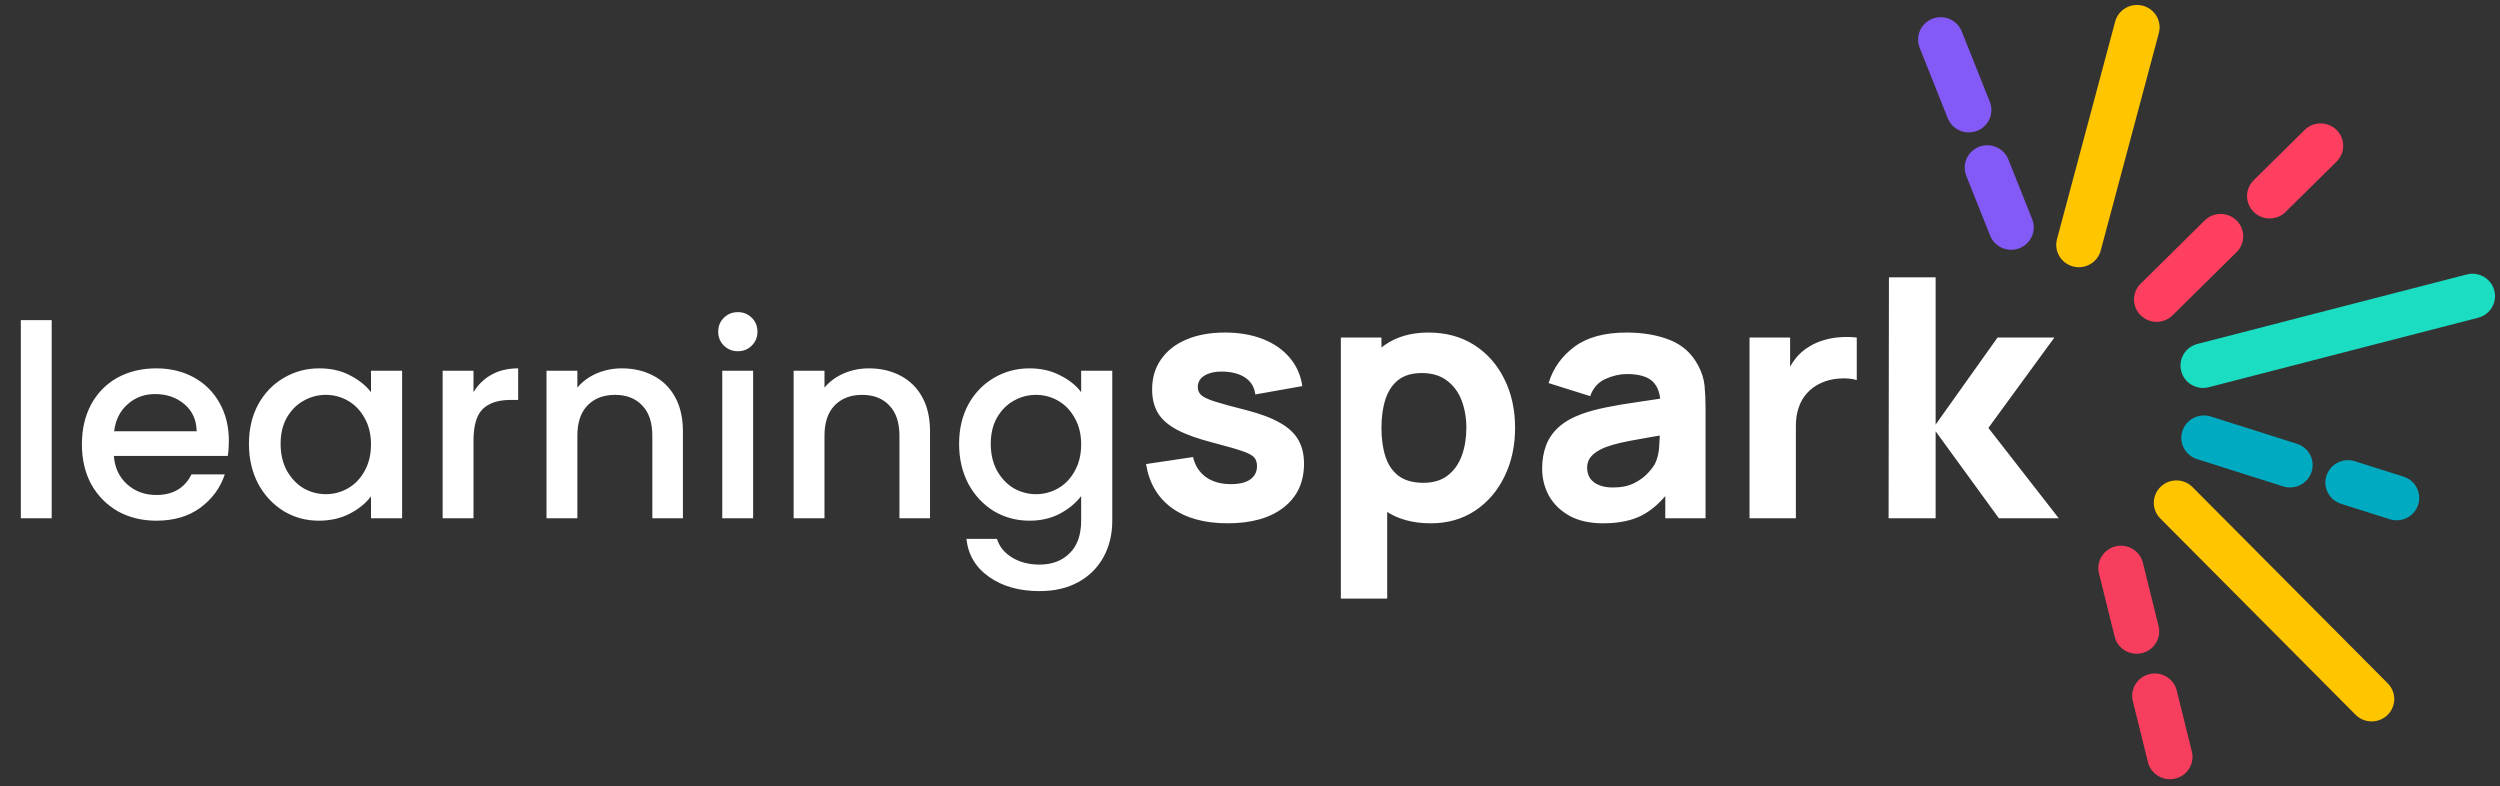 <svg width="480" height="151" viewBox="0 0 480 151" fill="none" xmlns="http://www.w3.org/2000/svg">
<rect x="0" y="0" width="480" height="151" fill="#333333" stroke="none"/>
<g clip-path="url(#clip0_2058_585)">
<path d="M9.924 61.471V99.51H4V61.471H9.924ZM43.942 84.654C43.942 85.717 43.873 86.677 43.734 87.533H21.858C22.031 89.795 22.88 91.611 24.404 92.982C25.928 94.353 27.799 95.038 30.016 95.038C33.203 95.038 35.455 93.719 36.771 91.08H43.162C42.296 93.685 40.72 95.826 38.434 97.505C36.182 99.15 33.376 99.973 30.016 99.973C27.279 99.973 24.82 99.373 22.637 98.174C20.49 96.94 18.792 95.227 17.545 93.033C16.333 90.806 15.726 88.236 15.726 85.323C15.726 82.41 16.315 79.857 17.493 77.663C18.706 75.436 20.386 73.723 22.534 72.523C24.716 71.324 27.21 70.724 30.016 70.724C32.718 70.724 35.126 71.307 37.239 72.472C39.352 73.637 40.997 75.282 42.175 77.406C43.353 79.497 43.942 81.913 43.942 84.654ZM37.758 82.804C37.724 80.645 36.944 78.915 35.42 77.612C33.896 76.31 32.008 75.659 29.756 75.659C27.712 75.659 25.963 76.31 24.508 77.612C23.053 78.88 22.187 80.611 21.91 82.804H37.758ZM47.797 85.22C47.797 82.376 48.386 79.857 49.563 77.663C50.776 75.47 52.404 73.774 54.448 72.575C56.526 71.341 58.813 70.724 61.307 70.724C63.559 70.724 65.516 71.17 67.179 72.06C68.876 72.918 70.227 73.997 71.232 75.299V71.186H77.207V99.51H71.232V95.295C70.227 96.632 68.859 97.746 67.127 98.636C65.394 99.528 63.42 99.973 61.203 99.973C58.743 99.973 56.492 99.356 54.448 98.122C52.404 96.855 50.776 95.107 49.563 92.879C48.386 90.617 47.797 88.064 47.797 85.22ZM71.232 85.323C71.232 83.369 70.816 81.673 69.985 80.234C69.188 78.794 68.131 77.698 66.815 76.944C65.499 76.19 64.078 75.813 62.554 75.813C61.03 75.813 59.609 76.19 58.293 76.944C56.977 77.663 55.903 78.743 55.072 80.182C54.275 81.588 53.876 83.266 53.876 85.22C53.876 87.173 54.275 88.887 55.072 90.36C55.903 91.834 56.977 92.965 58.293 93.753C59.644 94.507 61.064 94.884 62.554 94.884C64.078 94.884 65.499 94.507 66.815 93.753C68.131 92.999 69.188 91.903 69.985 90.463C70.816 88.99 71.232 87.276 71.232 85.323ZM90.912 75.299C91.778 73.86 92.921 72.746 94.341 71.958C95.796 71.135 97.511 70.724 99.486 70.724V76.79H97.979C95.657 76.79 93.891 77.372 92.679 78.537C91.5 79.703 90.912 81.724 90.912 84.603V99.51H84.988V71.186H90.912V75.299ZM119.376 70.724C121.627 70.724 123.637 71.186 125.404 72.112C127.205 73.037 128.608 74.408 129.613 76.224C130.617 78.041 131.119 80.234 131.119 82.804V99.51H125.248V83.678C125.248 81.142 124.607 79.206 123.325 77.869C122.043 76.499 120.294 75.813 118.077 75.813C115.859 75.813 114.093 76.499 112.777 77.869C111.495 79.206 110.854 81.142 110.854 83.678V99.51H104.931V71.186H110.854V74.425C111.824 73.26 113.054 72.352 114.544 71.701C116.067 71.05 117.678 70.724 119.376 70.724ZM141.689 67.434C140.615 67.434 139.715 67.074 138.987 66.355C138.26 65.635 137.896 64.744 137.896 63.682C137.896 62.619 138.26 61.728 138.987 61.009C139.715 60.289 140.615 59.929 141.689 59.929C142.728 59.929 143.612 60.289 144.339 61.009C145.067 61.728 145.43 62.619 145.43 63.682C145.43 64.744 145.067 65.635 144.339 66.355C143.612 67.074 142.728 67.434 141.689 67.434ZM144.599 71.186V99.51H138.675V71.186H144.599ZM166.822 70.724C169.073 70.724 171.083 71.186 172.85 72.112C174.651 73.037 176.054 74.408 177.059 76.224C178.063 78.041 178.565 80.234 178.565 82.804V99.51H172.694V83.678C172.694 81.142 172.053 79.206 170.771 77.869C169.489 76.499 167.74 75.813 165.523 75.813C163.305 75.813 161.539 76.499 160.223 77.869C158.941 79.206 158.3 81.142 158.3 83.678V99.51H152.377V71.186H158.3V74.425C159.27 73.26 160.5 72.352 161.99 71.701C163.513 71.05 165.124 70.724 166.822 70.724ZM197.657 70.724C199.874 70.724 201.831 71.17 203.529 72.06C205.26 72.918 206.611 73.997 207.582 75.299V71.186H213.557V99.973C213.557 102.578 213.003 104.891 211.895 106.912C210.786 108.969 209.175 110.58 207.062 111.744C204.984 112.91 202.489 113.492 199.58 113.492C195.699 113.492 192.478 112.584 189.915 110.768C187.351 108.986 185.896 106.553 185.55 103.468H191.422C191.872 104.942 192.824 106.125 194.279 107.015C195.769 107.941 197.536 108.403 199.58 108.403C201.97 108.403 203.892 107.684 205.347 106.244C206.837 104.805 207.582 102.715 207.582 99.973V95.244C206.577 96.58 205.208 97.711 203.477 98.636C201.779 99.528 199.839 99.973 197.657 99.973C195.163 99.973 192.876 99.356 190.798 98.122C188.754 96.855 187.126 95.107 185.914 92.879C184.735 90.617 184.147 88.064 184.147 85.22C184.147 82.376 184.735 79.857 185.914 77.663C187.126 75.47 188.754 73.774 190.798 72.575C192.876 71.341 195.163 70.724 197.657 70.724ZM207.582 85.323C207.582 83.369 207.166 81.673 206.335 80.234C205.538 78.794 204.481 77.698 203.165 76.944C201.848 76.19 200.428 75.813 198.904 75.813C197.38 75.813 195.959 76.19 194.643 76.944C193.327 77.663 192.253 78.743 191.422 80.182C190.625 81.588 190.226 83.266 190.226 85.22C190.226 87.173 190.625 88.887 191.422 90.36C192.253 91.834 193.327 92.965 194.643 93.753C195.994 94.507 197.414 94.884 198.904 94.884C200.428 94.884 201.848 94.507 203.165 93.753C204.481 92.999 205.538 91.903 206.335 90.463C207.166 88.99 207.582 87.276 207.582 85.323ZM235.692 100.474C231.275 100.474 227.703 99.489 224.975 97.518C222.269 95.526 220.623 92.721 220.038 89.101L229.067 87.752C229.435 89.38 230.247 90.654 231.503 91.575C232.78 92.496 234.393 92.956 236.341 92.956C237.944 92.956 239.178 92.657 240.044 92.057C240.91 91.436 241.343 90.579 241.343 89.487C241.343 88.802 241.17 88.255 240.823 87.848C240.477 87.42 239.698 87.002 238.485 86.595C237.294 86.188 235.432 85.653 232.899 84.989C230.041 84.261 227.757 83.446 226.046 82.547C224.336 81.647 223.102 80.577 222.344 79.334C221.587 78.071 221.208 76.55 221.208 74.772C221.208 72.545 221.782 70.617 222.929 68.989C224.076 67.34 225.689 66.076 227.768 65.198C229.868 64.298 232.336 63.849 235.172 63.849C237.922 63.849 240.358 64.266 242.479 65.102C244.601 65.937 246.312 67.126 247.611 68.668C248.932 70.21 249.744 72.031 250.046 74.129L241.018 75.736C240.867 74.451 240.304 73.433 239.329 72.684C238.355 71.934 237.035 71.495 235.367 71.367C233.743 71.26 232.434 71.474 231.438 72.009C230.463 72.545 229.976 73.316 229.976 74.322C229.976 74.922 230.182 75.425 230.593 75.832C231.026 76.24 231.903 76.657 233.224 77.085C234.566 77.514 236.601 78.071 239.329 78.756C241.992 79.441 244.125 80.245 245.727 81.165C247.351 82.065 248.531 83.157 249.267 84.442C250.004 85.706 250.371 87.237 250.371 89.037C250.371 92.593 249.072 95.388 246.474 97.422C243.876 99.457 240.282 100.474 235.692 100.474ZM274.721 100.474C271.235 100.474 268.323 99.671 265.985 98.064C263.646 96.458 261.882 94.273 260.691 91.51C259.522 88.748 258.937 85.631 258.937 82.161C258.937 78.692 259.522 75.575 260.691 72.812C261.86 70.049 263.581 67.865 265.855 66.258C268.128 64.652 270.932 63.849 274.266 63.849C277.622 63.849 280.545 64.641 283.035 66.226C285.524 67.811 287.451 69.985 288.815 72.748C290.201 75.49 290.894 78.627 290.894 82.161C290.894 85.631 290.212 88.748 288.848 91.51C287.505 94.273 285.622 96.458 283.197 98.064C280.772 99.671 277.947 100.474 274.721 100.474ZM257.443 114.932V64.812H265.238V88.587H266.342V114.932H257.443ZM273.292 92.699C275.197 92.699 276.756 92.228 277.968 91.286C279.181 90.344 280.079 89.08 280.664 87.495C281.248 85.888 281.541 84.111 281.541 82.161C281.541 80.234 281.237 78.478 280.631 76.892C280.025 75.286 279.084 74.012 277.806 73.069C276.55 72.105 274.937 71.624 272.967 71.624C271.127 71.624 269.633 72.063 268.485 72.941C267.36 73.819 266.537 75.051 266.017 76.635C265.497 78.221 265.238 80.063 265.238 82.161C265.238 84.261 265.497 86.103 266.017 87.687C266.537 89.272 267.381 90.504 268.55 91.382C269.741 92.26 271.322 92.699 273.292 92.699ZM307.783 100.474C305.272 100.474 303.139 100.003 301.385 99.061C299.653 98.097 298.332 96.823 297.423 95.237C296.536 93.631 296.091 91.864 296.091 89.936C296.091 88.33 296.341 86.863 296.838 85.535C297.337 84.207 298.137 83.04 299.242 82.033C300.368 81.005 301.872 80.148 303.756 79.463C305.055 78.992 306.603 78.574 308.4 78.21C310.197 77.846 312.232 77.503 314.505 77.182C316.779 76.839 319.28 76.465 322.008 76.057L318.825 77.792C318.825 75.736 318.327 74.226 317.331 73.262C316.335 72.298 314.668 71.816 312.33 71.816C311.031 71.816 309.678 72.127 308.27 72.748C306.863 73.369 305.878 74.473 305.315 76.057L297.326 73.551C298.213 70.681 299.881 68.347 302.327 66.547C304.774 64.748 308.108 63.849 312.33 63.849C315.426 63.849 318.175 64.32 320.579 65.262C322.982 66.205 324.8 67.832 326.035 70.146C326.728 71.431 327.139 72.716 327.269 74.001C327.399 75.286 327.464 76.722 327.464 78.306V99.51H319.734V92.378L320.838 93.856C319.128 96.191 317.277 97.883 315.285 98.932C313.315 99.96 310.814 100.474 307.783 100.474ZM309.667 93.599C311.29 93.599 312.654 93.321 313.759 92.763C314.885 92.185 315.772 91.532 316.422 90.804C317.093 90.076 317.548 89.465 317.786 88.972C318.24 88.03 318.5 86.938 318.565 85.695C318.652 84.432 318.695 83.382 318.695 82.547L321.293 83.189C318.673 83.618 316.551 83.982 314.928 84.282C313.304 84.561 311.994 84.818 310.998 85.053C310.002 85.289 309.125 85.546 308.367 85.824C307.502 86.167 306.798 86.542 306.257 86.948C305.737 87.334 305.347 87.763 305.087 88.234C304.85 88.705 304.73 89.229 304.73 89.808C304.73 90.601 304.925 91.286 305.315 91.864C305.726 92.421 306.3 92.85 307.036 93.149C307.772 93.449 308.649 93.599 309.667 93.599ZM335.908 99.51V64.812H343.702V73.294L342.858 72.202C343.313 71.003 343.919 69.91 344.677 68.925C345.435 67.94 346.365 67.126 347.47 66.483C348.314 65.969 349.234 65.573 350.23 65.294C351.226 64.995 352.255 64.812 353.315 64.748C354.376 64.663 355.437 64.684 356.498 64.812V72.973C355.524 72.673 354.387 72.577 353.088 72.684C351.81 72.77 350.652 73.059 349.613 73.551C348.574 74.023 347.697 74.654 346.982 75.447C346.268 76.218 345.727 77.139 345.359 78.21C344.99 79.26 344.807 80.448 344.807 81.776V99.51H335.908ZM362.611 99.51L362.676 53.247H371.639V81.519L383.525 64.812H394.438L381.772 82.161L395.282 99.51H383.785L371.639 82.804V99.51H362.611Z" fill="white"/>
<path d="M385.601 30.608C384.721 28.402 382.201 27.32 379.972 28.19C377.743 29.059 376.648 31.552 377.528 33.758L382.105 45.238C382.984 47.444 385.504 48.526 387.733 47.657C389.963 46.787 391.057 44.294 390.178 42.088L385.601 30.608Z" fill="#845AF7"/>
<path d="M429.424 48.41C431.12 46.736 431.123 44.018 429.43 42.34C427.738 40.662 424.99 40.659 423.294 42.333L411.009 54.461C409.312 56.136 409.31 58.854 411.002 60.532C412.695 62.21 415.443 62.213 417.139 60.538L429.424 48.41Z" fill="#FE3F60"/>
<path d="M438.361 93.385C440.643 94.108 443.086 92.864 443.817 90.606C444.548 88.348 443.291 85.932 441.008 85.209L424.48 79.972C422.197 79.248 419.755 80.492 419.024 82.75C418.293 85.008 419.55 87.424 421.832 88.147L438.361 93.385Z" fill="#00ABC2"/>
<path d="M406.017 122.248C406.587 124.551 408.937 125.96 411.264 125.395C413.592 124.831 415.016 122.506 414.445 120.204L411.433 108.051C410.863 105.748 408.513 104.339 406.186 104.904C403.858 105.468 402.434 107.792 403.005 110.095L406.017 122.248Z" fill="#FE3F60" fill-opacity="0.97"/>
<path d="M414.499 6.345C415.112 4.053 413.73 1.704 411.414 1.098C409.097 0.491 406.722 1.858 406.109 4.15L394.944 45.915C394.331 48.207 395.713 50.556 398.029 51.162C400.346 51.769 402.721 50.402 403.334 48.11L414.499 6.345Z" fill="#FFC600"/>
<path d="M475.802 61.005C478.121 60.407 479.51 58.062 478.905 55.768C478.301 53.474 475.931 52.099 473.612 52.697L421.899 66.038C419.581 66.636 418.191 68.981 418.796 71.275C419.4 73.569 421.77 74.944 424.089 74.346L475.802 61.005Z" fill="#1ADDC2"/>
<path d="M452.265 137.228C453.946 138.917 456.694 138.939 458.402 137.276C460.11 135.613 460.131 132.895 458.45 131.206L420.964 93.525C419.283 91.836 416.536 91.814 414.828 93.477C413.12 95.14 413.098 97.858 414.779 99.547L452.265 137.228Z" fill="#FFC600"/>
<path d="M376.648 6.02C375.768 3.815 373.248 2.732 371.019 3.602C368.79 4.472 367.695 6.965 368.574 9.17L373.97 22.702C374.849 24.907 377.369 25.99 379.598 25.12C381.828 24.25 382.922 21.758 382.043 19.552L376.648 6.02Z" fill="#845AF7"/>
<path d="M448.619 31.027C450.316 29.353 450.318 26.635 448.626 24.957C446.933 23.279 444.185 23.276 442.489 24.951L432.706 34.609C431.01 36.283 431.007 39.001 432.699 40.679C434.392 42.358 437.14 42.36 438.836 40.686L448.619 31.027Z" fill="#FE3F60"/>
<path d="M458.83 99.691C461.112 100.415 463.555 99.17 464.286 96.913C465.017 94.655 463.759 92.239 461.477 91.515L452.142 88.557C449.859 87.834 447.417 89.078 446.686 91.336C445.955 93.594 447.212 96.01 449.494 96.733L458.83 99.691Z" fill="#00ABC2"/>
<path d="M412.407 146.341C412.978 148.644 415.327 150.053 417.655 149.488C419.982 148.924 421.407 146.6 420.836 144.297L417.932 132.58C417.362 130.277 415.012 128.868 412.685 129.433C410.357 129.997 408.933 132.322 409.503 134.624L412.407 146.341Z" fill="#FE3F60" fill-opacity="0.97"/>
</g>
<defs>
<clipPath id="clip0_2058_585">
<rect width="480" height="151" fill="white"/>
</clipPath>
</defs>
</svg>
